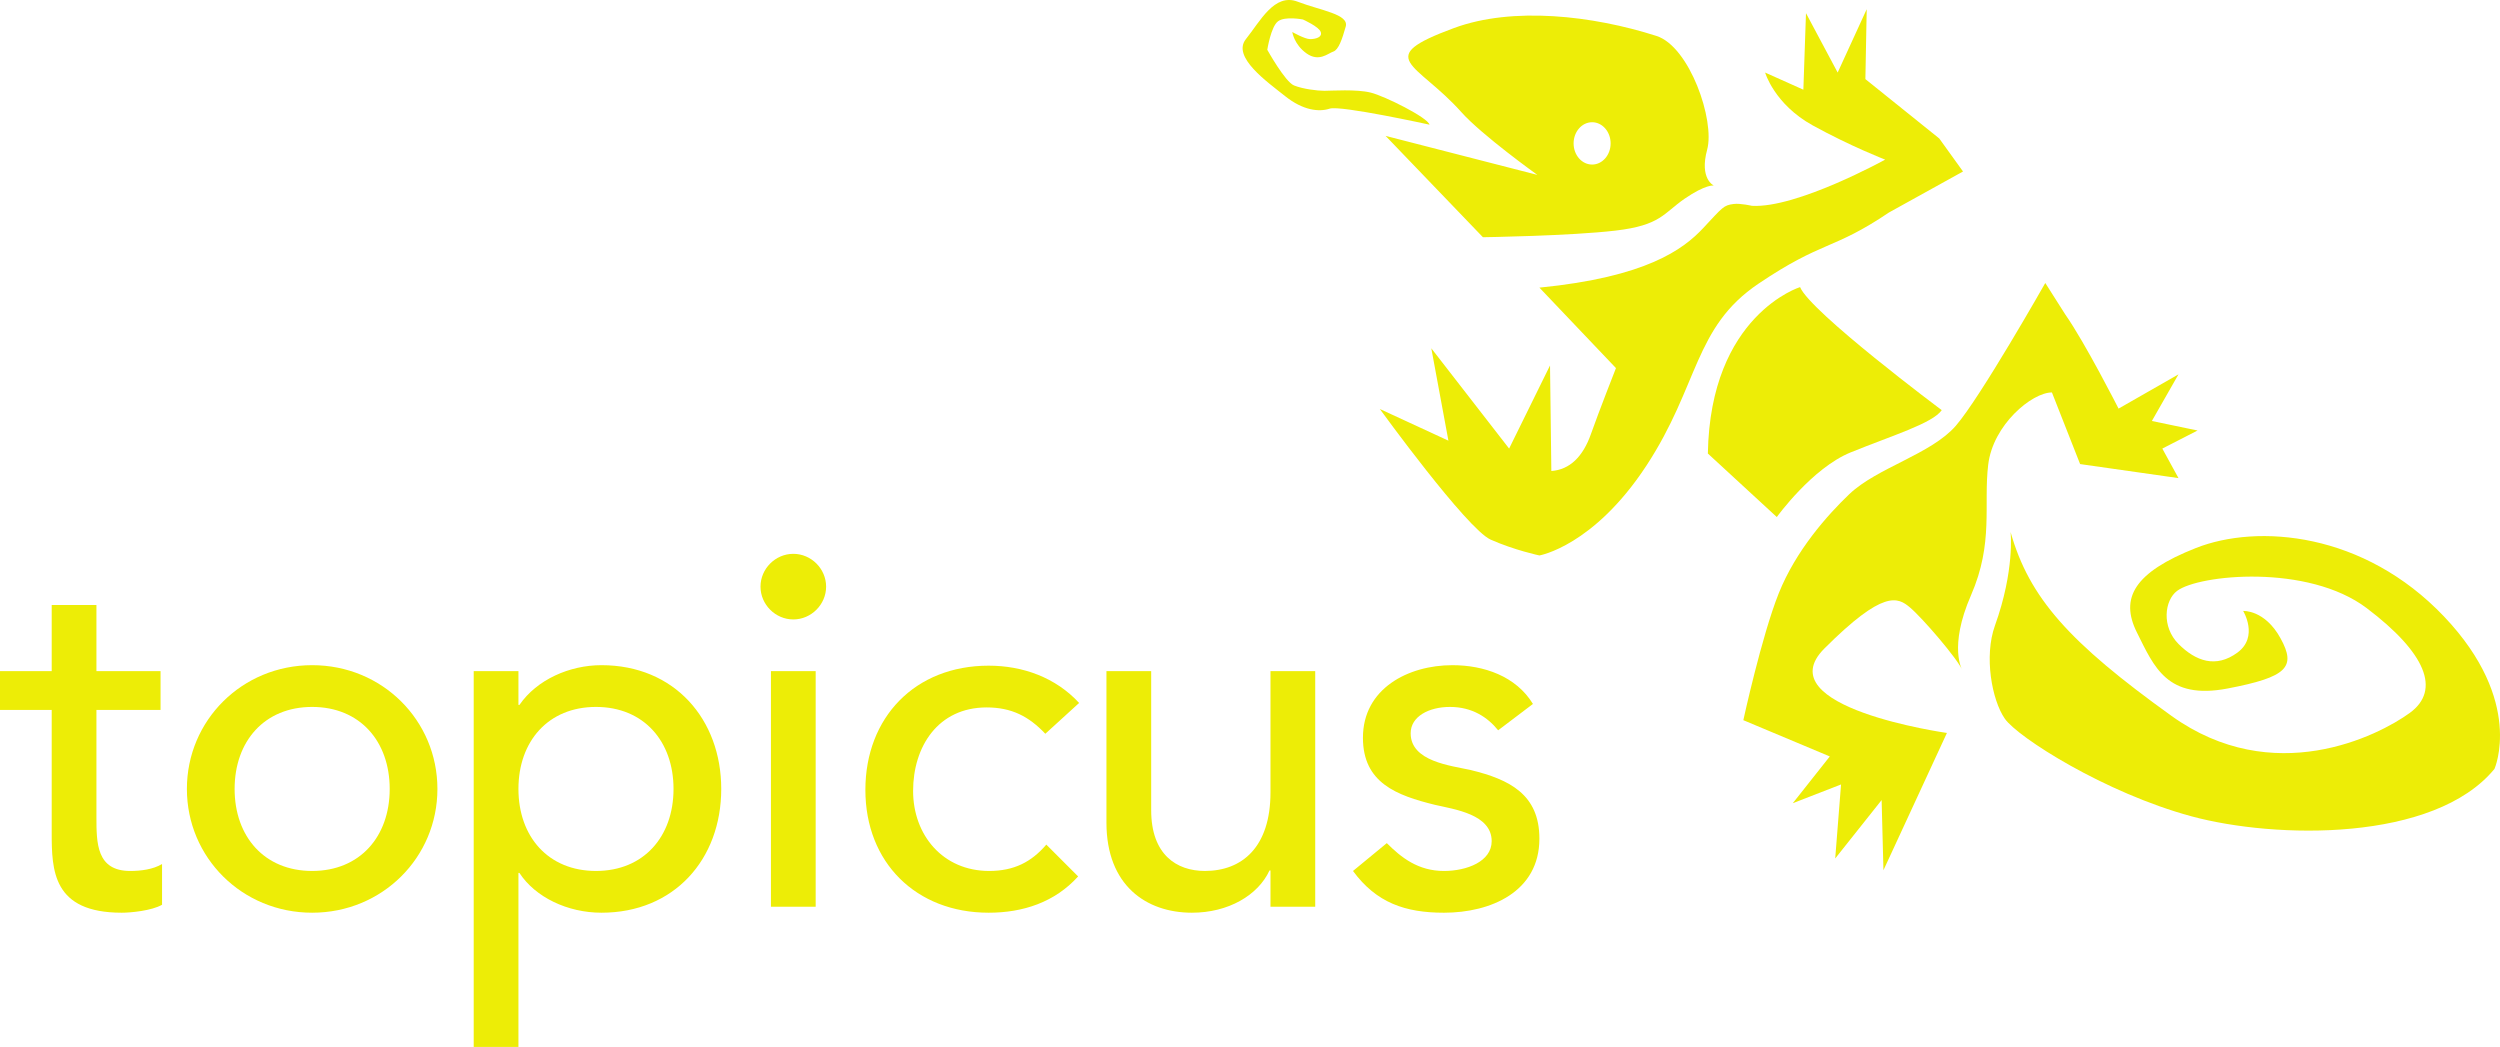<?xml version="1.0" encoding="UTF-8" standalone="no"?>
<!-- Created with Inkscape (http://www.inkscape.org/) -->

<svg
   xmlns:dc="http://purl.org/dc/elements/1.1/"
   xmlns:cc="http://creativecommons.org/ns#"
   xmlns:rdf="http://www.w3.org/1999/02/22-rdf-syntax-ns#"
   xmlns:svg="http://www.w3.org/2000/svg"
   xmlns="http://www.w3.org/2000/svg"
   version="1.1"
   width="610.402"
   height="255.618"
   id="svg3121">
  <defs
     id="defs3123" />
  <g
     transform="translate(-54.799,-353.125)"
     id="layer1">
    <g
       transform="matrix(1.25,0,0,-1.25,-13.755,1169.485)"
       id="g3082">
      <path
         d="m 355.128,618.929 c 0,0 -10.816,7.745 -14.842,12.258 -8.708,9.751 -17.458,10.506 -1.439,16.424 11.449,4.231 27.069,2.453 39.549,-1.542 6.48,-2.071 11.454,-16.511 9.904,-22.213 -1.558,-5.702 1.288,-7.001 1.288,-7.001 0,0 -1.549,0.262 -5.696,-2.584 -4.146,-2.857 -4.665,-5.189 -13.477,-6.222 -8.806,-1.043 -25.912,-1.296 -25.912,-1.296 l -19.017,19.796 29.642,-7.62 z m 7.084,6.147 c 0,-2.281 1.62,-4.131 3.621,-4.131 1.989,0 3.612,1.85 3.612,4.131 0,2.285 -1.623,4.138 -3.612,4.138 -2.001,0 -3.621,-1.853 -3.621,-4.138"
         id="path14"
         style="fill:#eded06;fill-opacity:1;fill-rule:nonzero;stroke:none" />
      <path
         d="m 334.069,628.735 c 0,0 -17.41,3.827 -19.5,3.131 -2.092,-0.693 -5.223,-0.343 -8.702,2.442 -3.487,2.783 -10.449,7.655 -7.664,11.14 2.788,3.48 5.568,9.052 10.1,7.312 4.52,-1.74 10.099,-2.439 9.396,-4.874 -0.691,-2.438 -1.39,-4.525 -2.428,-4.874 -1.05,-0.35 -2.794,-2.091 -5.232,-0.35 -2.438,1.739 -2.776,4.176 -2.776,4.176 0,0 2.434,-1.39 3.478,-1.39 1.042,0 2.438,0.349 2.082,1.39 -0.346,1.048 -3.477,2.442 -3.477,2.442 0,0 -3.479,0.692 -4.869,-0.352 -1.398,-1.042 -2.097,-5.567 -2.097,-5.567 0,0 3.487,-6.27 5.221,-6.965 1.745,-0.699 4.531,-1.044 5.924,-1.044 1.395,0 6.271,0.345 9.05,-0.35 2.786,-0.694 11.141,-4.877 11.494,-6.267"
         id="path16"
         style="fill:#eded06;fill-opacity:1;fill-rule:nonzero;stroke:none" />
      <path
         d="m 447.568,549.175 c 0,0 0.844,-7.451 -3.057,-18.289 -2.159,-6.007 -0.597,-14.529 1.928,-18.174 2.526,-3.641 19.54,-14.484 36.461,-19.073 16.39,-4.442 47.404,-5.049 59.182,9.256 0,0 5.893,13.177 -9.811,29.732 -15.709,16.548 -36.45,18.182 -48.508,13.417 -12.067,-4.769 -14.887,-9.769 -11.516,-16.501 3.364,-6.732 5.886,-13.186 17.669,-10.946 11.777,2.247 13.461,4.214 10.379,9.817 -3.088,5.619 -7.297,5.335 -7.297,5.335 0,0 3.085,-5.044 -1.121,-8.131 -4.2,-3.091 -8.135,-1.688 -11.499,1.678 -3.366,3.366 -2.75,8.532 -0.282,10.38 4.265,3.19 25.523,5.323 37.027,-3.366 11.494,-8.692 14.587,-15.991 8.414,-20.479 -6.172,-4.488 -26.65,-14.867 -46.564,-0.556 -19.912,14.303 -27.764,23 -31.405,35.9"
         id="path18"
         style="fill:#eded06;fill-opacity:1;fill-rule:nonzero;stroke:none" />
      <path
         d="m 435.131,509.924 c 0,0 -35.446,4.978 -23.927,16.5 11.53,11.526 14.321,10.042 16.728,7.995 2.425,-2.044 9.307,-10.042 10.228,-12.267 0,0 -2.779,4.46 1.684,14.684 4.454,10.225 2.41,17.66 3.35,25.473 0.918,7.801 8.545,14.125 12.449,14.125 l 5.505,-13.993 19.215,-2.739 -3.157,5.767 6.885,3.529 -8.929,1.86 5.201,9.111 -11.705,-6.694 c 0,0 -6.512,12.83 -10.415,18.402 l -3.898,6.137 c 0,0 -12.643,-22.308 -17.471,-27.888 -4.844,-5.576 -15.371,-8.165 -20.833,-13.383 -4.273,-4.09 -10.408,-10.972 -13.755,-19.336 -3.346,-8.368 -6.92,-24.789 -6.92,-24.789 l 16.887,-7.084 -7.23,-9.136 9.43,3.665 -1.141,-14.457 9.065,11.408 0.357,-13.707 12.397,26.817"
         id="path20"
         style="fill:#eded06;fill-opacity:1;fill-rule:nonzero;stroke:none" />
      <path
         d="m 401.905,552.096 c 0,0 6.885,9.565 14.434,12.63 8.243,3.347 15.98,5.673 17.782,8.247 0,0 -25.712,19.213 -27.67,24.037 0,0 -17.56,-5.421 -18.013,-32.51 l 13.467,-12.404"
         id="path22"
         style="fill:#eded06;fill-opacity:1;fill-rule:nonzero;stroke:none" />
      <path
         d="m 423.843,611.602 c -11.081,-7.477 -12.889,-5.413 -25.511,-13.92 -12.639,-8.506 -11.602,-19.844 -21.912,-35.566 -10.314,-15.722 -20.886,-17.524 -20.886,-17.524 0,0 -4.892,1.031 -9.522,3.091 -4.645,2.063 -21.651,25.518 -21.651,25.518 l 13.398,-6.187 -3.341,18.041 15.198,-19.586 7.99,16.236 0.259,-20.616 c 3.61,0.252 6.188,2.831 7.73,7.212 1.544,4.383 4.891,12.887 4.891,12.887 l -14.952,15.718 c 20.886,2.067 28.099,7.477 31.963,11.602 3.871,4.127 3.973,4.484 6.003,4.74 1.299,0.159 3.538,-0.361 3.538,-0.361 8.762,-0.514 26.031,9.024 26.031,9.024 0,0 -6.7,2.575 -14.178,6.698 -7.47,4.13 -9.273,10.309 -9.273,10.309 l 7.472,-3.349 0.512,14.951 6.188,-11.602 5.673,12.373 -0.258,-13.654 14.43,-11.598 4.64,-6.447 -14.432,-7.99"
         id="path24"
         style="fill:#eded06;fill-opacity:1;fill-rule:nonzero;stroke:none" />
      <path
         d="m 86.204,514.422 -12.525,0 0,-20.874 c 0,-5.146 0,-10.583 6.602,-10.583 2.039,0 4.466,0.291 6.214,1.359 l 0,-7.962 c -2.039,-1.165 -6.116,-1.553 -7.864,-1.553 -13.496,0 -13.69,8.253 -13.69,15.632 l 0,23.981 -10.098,0 0,7.574 10.098,0 0,12.913 8.738,0 0,-12.913 12.525,0 0,-7.574"
         id="path26"
         style="fill:#eded06;fill-opacity:1;fill-rule:nonzero;stroke:none" />
      <path
         d="m 115.816,523.161 c 13.69,0 24.467,-10.778 24.467,-24.176 0,-13.399 -10.777,-24.176 -24.467,-24.176 -13.689,0 -24.467,10.777 -24.467,24.176 0,13.398 10.778,24.176 24.467,24.176 z m 0,-40.196 c 9.321,0 15.146,6.699 15.146,16.02 0,9.321 -5.825,16.02 -15.146,16.02 -9.32,0 -15.146,-6.699 -15.146,-16.02 0,-9.321 5.826,-16.02 15.146,-16.02"
         id="path28"
         style="fill:#eded06;fill-opacity:1;fill-rule:nonzero;stroke:none" />
      <path
         d="m 147.37,521.996 8.739,0 0,-6.602 0.194,0 c 3.398,4.951 9.806,7.767 16.02,7.767 14.272,0 23.399,-10.583 23.399,-24.176 0,-13.787 -9.224,-24.176 -23.399,-24.176 -6.602,0 -12.913,3.01 -16.02,7.767 l -0.194,0 0,-33.982 -8.739,0 0,73.402 z m 8.739,-23.011 c 0,-9.321 5.825,-16.02 15.146,-16.02 9.321,0 15.147,6.699 15.147,16.02 0,9.321 -5.826,16.02 -15.147,16.02 -9.321,0 -15.146,-6.699 -15.146,-16.02"
         id="path30"
         style="fill:#eded06;fill-opacity:1;fill-rule:nonzero;stroke:none" />
      <path
         d="m 209.799,544.909 c 3.496,0 6.408,-2.913 6.408,-6.408 0,-3.495 -2.912,-6.408 -6.408,-6.408 -3.495,0 -6.408,2.913 -6.408,6.408 0,3.495 2.913,6.408 6.408,6.408 z m -4.369,-22.913 8.738,0 0,-46.022 -8.738,0 0,46.022"
         id="path32"
         style="fill:#eded06;fill-opacity:1;fill-rule:nonzero;stroke:none" />
      <path
         d="m 259.023,509.762 c -3.203,3.398 -6.602,5.146 -11.456,5.146 -9.515,0 -14.37,-7.67 -14.37,-16.311 0,-8.642 5.826,-15.632 14.855,-15.632 4.855,0 8.253,1.747 11.166,5.146 l 6.214,-6.215 c -4.563,-5.048 -10.777,-7.087 -17.477,-7.087 -14.175,0 -24.078,9.806 -24.078,23.982 0,14.175 9.709,24.273 24.078,24.273 6.7,0 13.107,-2.33 17.671,-7.282 l -6.603,-6.02"
         id="path34"
         style="fill:#eded06;fill-opacity:1;fill-rule:nonzero;stroke:none" />
      <path
         d="m 311.744,475.974 -8.738,0 0,7.088 -0.195,0 c -2.233,-4.855 -8.058,-8.253 -15.146,-8.253 -8.933,0 -16.7,5.34 -16.7,17.574 l 0,29.613 8.739,0 0,-27.186 c 0,-8.641 4.951,-11.845 10.485,-11.845 7.282,0 12.817,4.66 12.817,15.34 l 0,23.691 8.738,0 0,-46.022"
         id="path36"
         style="fill:#eded06;fill-opacity:1;fill-rule:nonzero;stroke:none" />
      <path
         d="m 347.473,510.442 c -2.038,2.524 -5.048,4.563 -9.417,4.563 -4.079,0 -7.671,-1.845 -7.671,-5.146 0,-5.534 7.865,-6.311 11.748,-7.185 7.573,-1.844 13.399,-4.757 13.399,-13.398 0,-10.389 -9.515,-14.467 -18.641,-14.467 -7.573,0 -13.205,1.942 -17.769,8.156 l 6.603,5.437 c 2.815,-2.816 6.117,-5.437 11.166,-5.437 4.465,0 9.32,1.845 9.32,5.825 0,5.243 -7.282,6.214 -11.068,7.088 -7.477,1.845 -14.079,4.272 -14.079,13.108 0,9.611 8.836,14.175 17.477,14.175 6.116,0 12.428,-2.136 15.729,-7.573 l -6.797,-5.146"
         id="path38"
         style="fill:#eded06;fill-opacity:1;fill-rule:nonzero;stroke:none" />
    </g>
  </g>
</svg>
